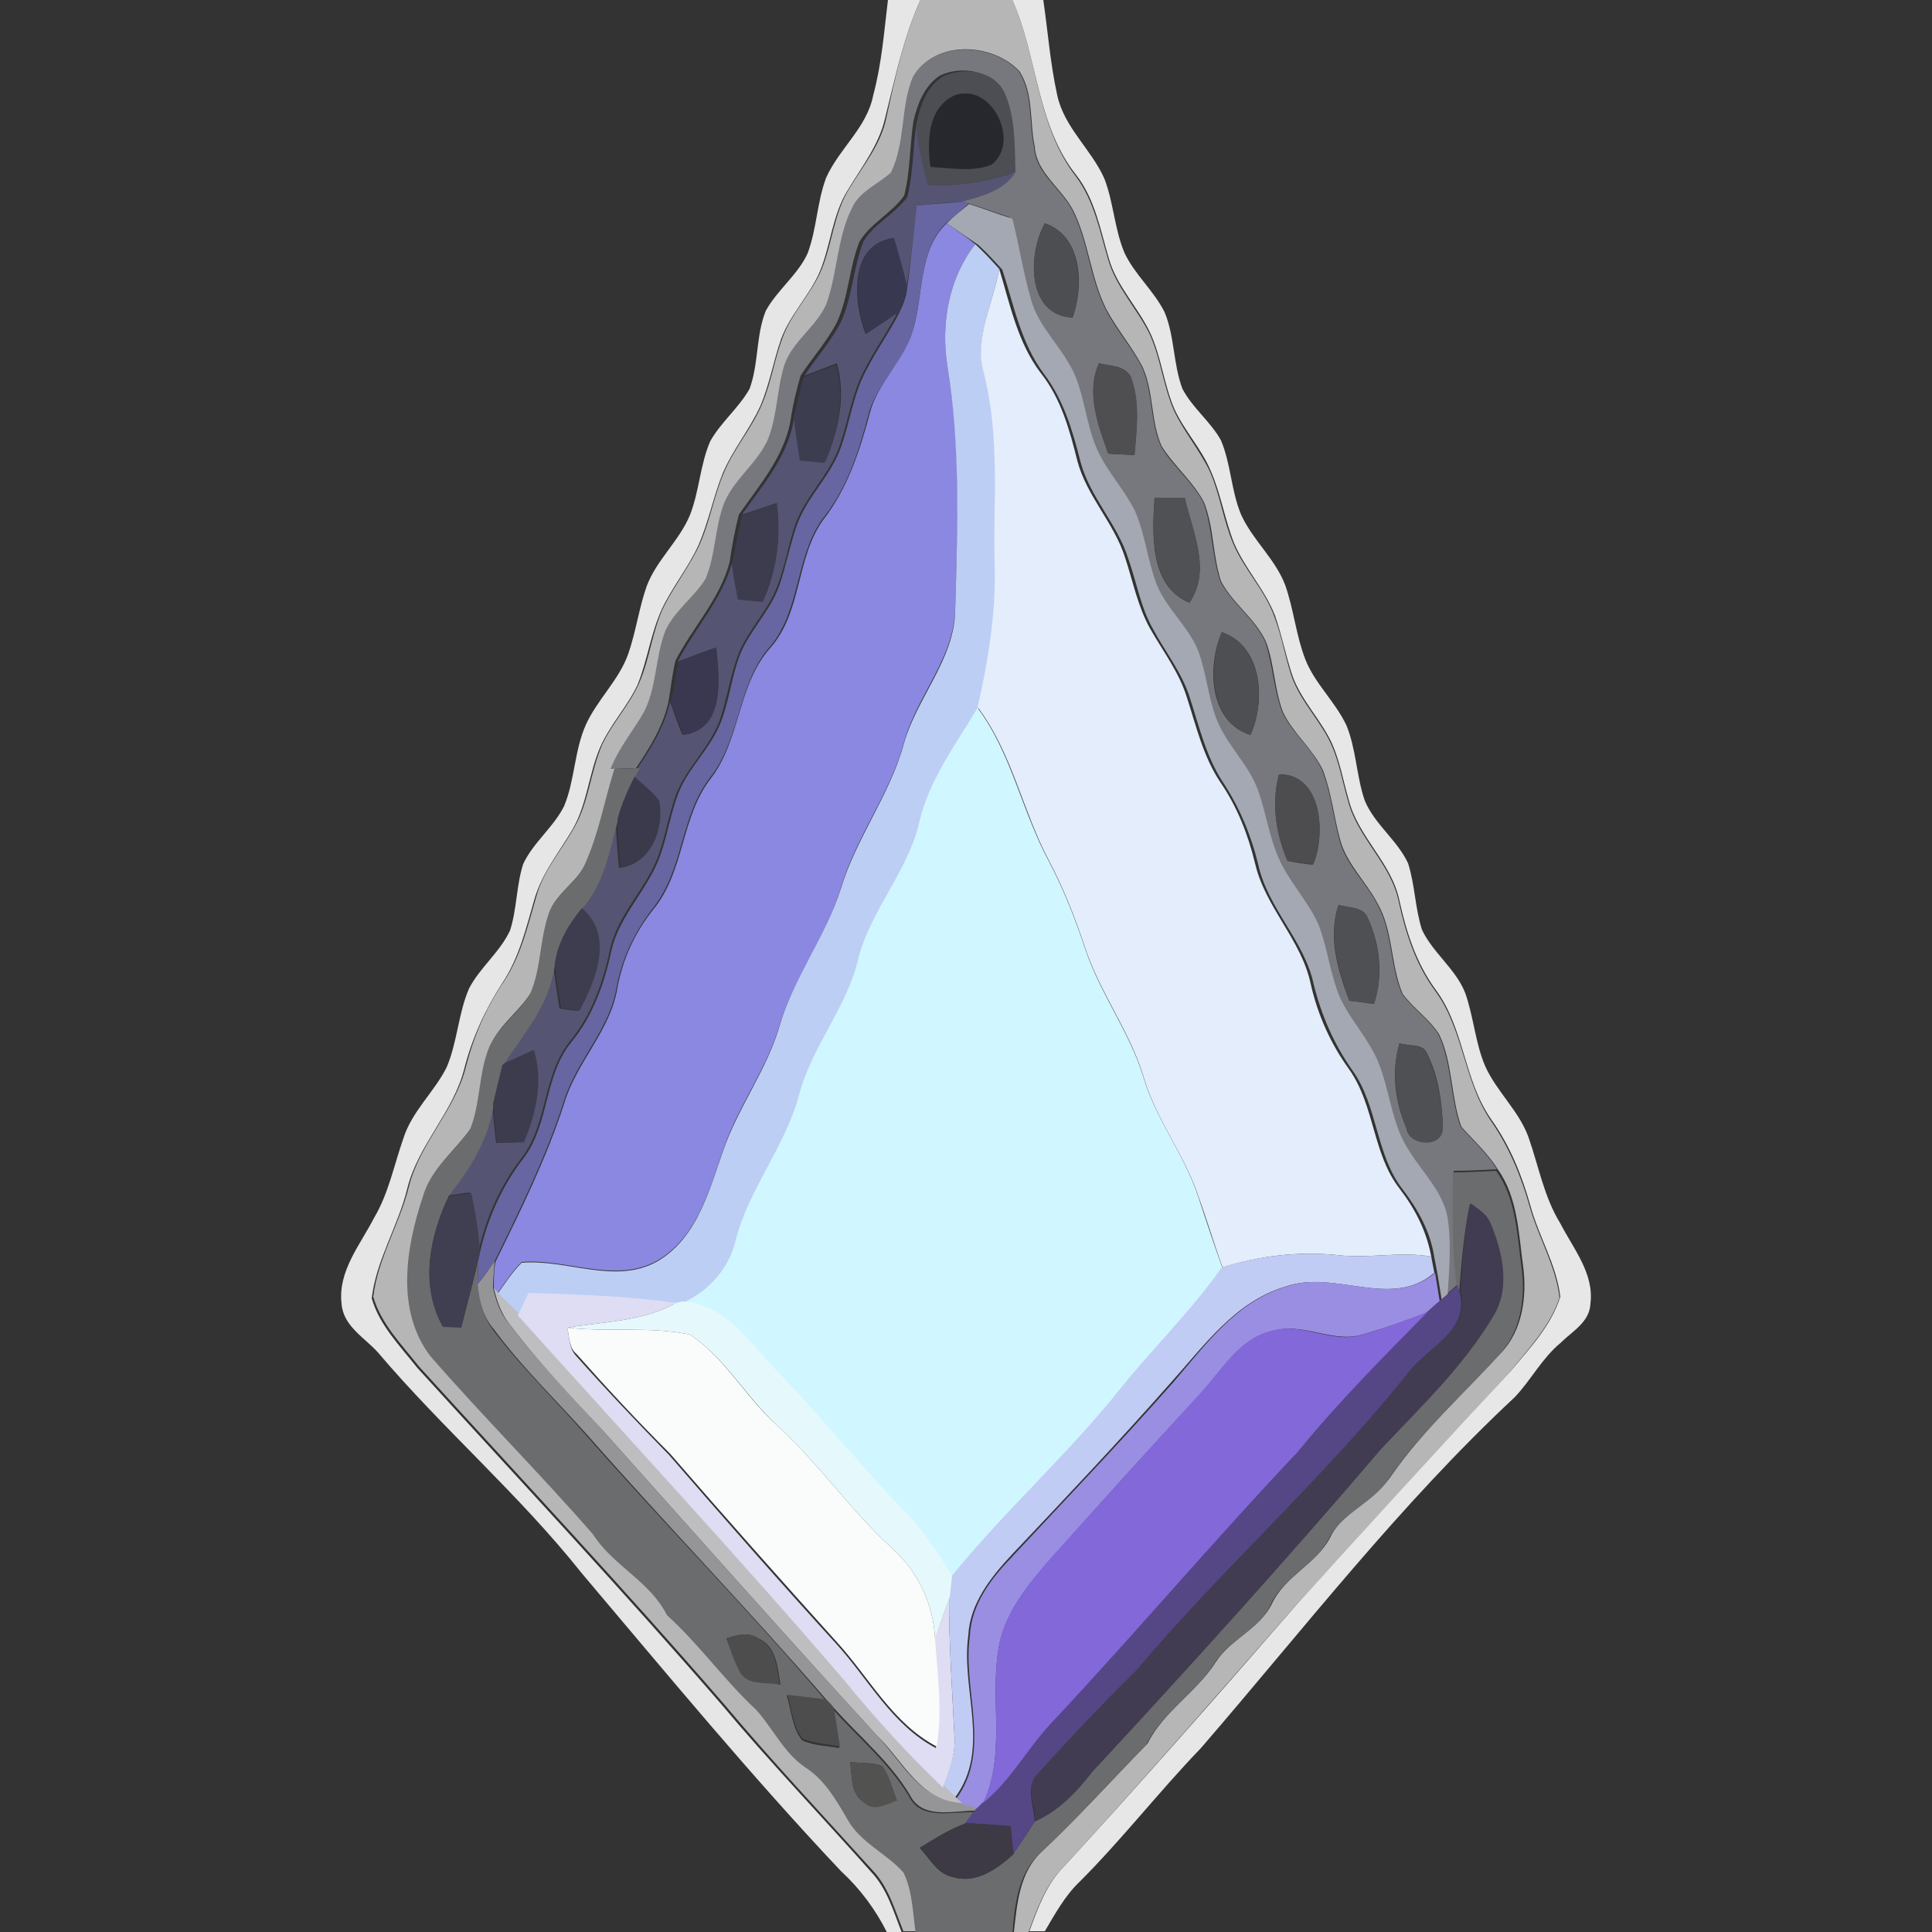 <?xml version="1.0" encoding="utf-8"?>
<!-- Generator: Adobe Illustrator 26.0.3, SVG Export Plug-In . SVG Version: 6.00 Build 0)  -->
<svg version="1.1" id="Layer_1" xmlns="http://www.w3.org/2000/svg" xmlns:xlink="http://www.w3.org/1999/xlink" x="0px" y="0px"
	 viewBox="0 0 250 250" style="enable-background:new 0 0 250 250;" xml:space="preserve">
<rect x="0" y="0" width="250" height="250" fill="#333333" stroke="none"/>
<style type="text/css">
	.st0{fill:#E6E6E6;}
	.st1{fill:#B6B6B6;}
	.st2{fill:#E7E7E7;}
	.st3{fill:#76787D;}
	.st4{fill:#4D4D54;}
	.st5{fill:#27272E;}
	.st6{fill:#555473;}
	.st7{fill:#6766A2;}
	.st8{fill:#A3A8B2;}
	.st9{fill:#8A88E0;}
	.st10{fill:#4D4E51;}
	.st11{fill:#393851;}
	.st12{fill:#BDCEF4;}
	.st13{fill:#E3EDFC;}
	.st14{fill:#3D3D50;}
	.st15{fill:#4F4F51;}
	.st16{fill:#4F5154;}
	.st17{fill:#3D3C4E;}
	.st18{fill:#4E4F52;}
	.st19{fill:#393850;}
	.st20{fill:#D0F7FF;}
	.st21{fill:#6B6C6D;}
	.st22{fill:#4D4D50;}
	.st23{fill:#3A3A4C;}
	.st24{fill:#4F5053;}
	.st25{fill:#3D3D4F;}
	.st26{fill:#4E5053;}
	.st27{fill:#3C3C4E;}
	.st28{fill:#3F3F51;}
	.st29{fill:#423C52;}
	.st30{fill:#C0CCF4;}
	.st31{fill:#959598;}
	.st32{fill:#9A8EE2;}
	.st33{fill:#BEBEC0;}
	.st34{fill:#DEDDF3;}
	.st35{fill:#554686;}
	.st36{fill:#E5F9FD;}
	.st37{fill:#8268D9;}
	.st38{fill:#FAFBFB;}
	.st39{fill:#4D4D4D;}
	.st40{fill:#525251;}
	.st41{fill:#3D3A45;}
</style>
<g id="_x23_e6e6e6ff">
	<path class="st0" d="M114.9,0h4.2c-2.2,4.9-3.3,10.2-4.6,15.4c-0.8,3.4-3,6.2-4.8,9.2c-2,3.2-2.2,7.1-3.6,10.5
		c-1.3,3.1-3.8,5.5-5,8.7c-1,2.8-1.5,5.9-2.7,8.7c-1.4,3.1-3.6,5.7-4.9,8.8c-1.2,3-1.8,6.2-3.1,9.2c-1.3,2.9-3.3,5.3-4.7,8.2
		c-1.5,3.2-1.9,6.7-3.2,9.9c-1.3,2.8-3.5,5.1-4.8,8c-1.5,3.4-1.7,7.4-3.6,10.7c-1.7,2.9-3.9,5.6-4.9,8.9c-1.1,3.8-2,7.7-4.2,11
		c-2.2,3.4-3.9,7.1-4.9,11c-1.4,5.7-6,9.9-7.4,15.6c-1.2,4.9-4,9.2-4.6,14.2c1,3.5,3.7,6.2,5.9,9c13.2,14.5,26.6,28.8,39.4,43.6
		c6.2,7.4,12.9,14.4,19.3,21.6c2.1,2.2,2.9,5.1,4,7.9h-1.9c-1.5-3-3.5-5.7-6-8c-11.7-12.4-22.5-25.5-33.5-38.5
		c-8.1-10.2-18-18.7-26.4-28.6c-1.7-1.9-4.5-3.4-4.7-6.3c-0.5-4.2,2.4-7.6,4.2-11.1c1.9-3.2,2.6-6.9,3.8-10.3c1.1-3.5,4-6,5.6-9.2
		c1.4-3.3,1.5-7,2.9-10.2c1.4-2.7,4-4.7,5.3-7.5c0.9-2.8,0.8-5.8,1.7-8.6c1.3-2.8,3.9-4.7,5.3-7.5c1.4-3.4,1.3-7.1,2.8-10.5
		c1.5-3.3,4.3-5.8,5.5-9.2c1-2.9,1.4-6,2.4-8.8c1.3-3.4,4.2-5.8,5.6-9.2c1.2-3.1,1.3-6.5,2.6-9.5c1.4-2.5,3.7-4.3,5.1-6.8
		c1.2-3.3,0.8-6.9,2.1-10.1c1.5-2.7,4.1-4.6,5.4-7.4c1.2-3.2,1.2-6.6,2.4-9.8c1.7-3.8,5.3-6.5,6.1-10.7C114.1,8.2,114.4,4.1,114.9,0
		z"/>
</g>
<g id="_x23_b6b6b6ff">
	<path class="st1" d="M119.1,0H131c3.3,7.4,3.1,16.2,8.2,22.8c2.4,3.2,3.1,7.1,4.2,10.8c1,3.5,3.7,6.3,5.3,9.5
		c1.5,3.2,1.8,6.8,3.2,10c1.3,2.8,3.4,5.2,4.7,8c1.3,3,1.7,6.3,3,9.3c1.4,3.3,4.1,6,5.3,9.4c1,2.6,1.4,5.3,2.3,7.9
		c1.2,3.2,3.7,5.6,5.1,8.7c1,2.3,1.4,4.7,2.1,7.1c1.2,4.9,5.6,8.2,6.6,13.2c0.9,4.1,2.2,8.1,4.7,11.5c3.7,5,3.7,11.7,7.2,16.8
		c2.3,3.3,3.9,7.1,5,11c1.1,4,3.4,7.7,3.9,11.9c-1.2,3.7-4,6.6-6.4,9.6c-9.2,10.1-18.4,20.2-27.7,30.2c-10,11.4-19.9,22.8-30.1,33.9
		c-2.3,2.3-3.4,5.4-4.5,8.4h-1.9c0.4-3.6,0.7-7.6,3.5-10.3c4.8-4.5,9.2-9.4,13.8-14.1c2.1-4.2,6.3-6.6,8.8-10.5
		c1.9-3,5.7-4.3,7.3-7.6c1.7-3.6,5.7-5.1,7.5-8.5c1.7-3.6,5.8-4.8,7.9-8c4.1-5.9,9.4-10.7,14.2-15.9c2.8-2.9,3.4-7.3,2.9-11.2
		c-0.6-4.3-0.7-9-3.3-12.6c-1.3-2.1-3.1-3.7-4.7-5.5c-1.4-3.9-1.1-8.3-2.9-12c-1.3-2-3.3-3.3-4.7-5.2c-1.6-3.8-1.2-8.2-3.3-11.8
		c-1.5-2.8-4-5.1-4.8-8.2c-0.8-2.9-1.1-6-2.2-8.9c-1.3-2.8-3.9-4.8-5.2-7.6c-1.1-2.9-1.1-6.2-2.2-9.1c-1.4-3-4.3-4.9-5.8-7.8
		c-1.1-3.3-0.9-6.9-2.2-10.2c-1.4-2.7-3.9-4.7-5.5-7.3c-1.4-3.2-1-6.9-2.4-10.1c-1.3-2.6-3.3-4.9-4.7-7.5c-2.1-4.1-2.3-8.9-4.4-13
		c-1.5-2.8-4.7-4.8-4.9-8.1c-0.7-3.2-0.1-6.9-2-9.8c-3.5-3.7-11-4.1-13.7,0.8c-1.6,3.9-0.9,8.3-2.3,12.2c-1.6,1.5-3.9,2.4-5,4.5
		c-2.1,3.9-1.9,8.5-3.4,12.6c-1.3,2.9-4.3,4.8-5.4,7.8c-1,3.2-0.9,6.7-2.2,9.8c-1.4,3-4.3,5.1-5.6,8.1c-1.2,3.2-1.1,6.7-2.4,9.8
		c-1.5,2.4-4,4.1-5.2,6.7c-1.3,3.3-1.2,7.1-2.7,10.4c-1.5,2.5-3.4,4.8-4.4,7.5c-1.2,4-2,8.3-3.7,12.1c-1,2.4-3.4,3.7-4.5,5.9
		c-1.3,3.5-1.1,7.4-2.6,10.9c-1.5,2.5-4.1,4.2-5.3,6.9c-1.4,3.4-1.1,7.3-2.5,10.7c-2,2.9-5.1,5.2-6.1,8.7c-2.2,6.6-3.5,14.6,1,20.6
		c6.8,7.8,14.2,15.1,21,23c2.6,4.1,7.4,6.1,9.6,10.5c4.1,3.8,7.3,8.4,11.5,12.2c2.3,2.4,3.6,5.6,6.4,7.5c2.6,1.6,4.1,4.3,5.5,6.8
		c1.6,3,5,4.3,7.2,6.8c1.2,2.4,1.2,5.2,1.6,7.9h-1.8c-1.1-2.7-1.9-5.7-4-7.9c-6.5-7.2-13.1-14.2-19.3-21.6
		c-12.8-14.8-26.2-29.1-39.4-43.6c-2.2-2.8-4.9-5.5-5.9-9c0.6-5,3.4-9.4,4.6-14.2c1.4-5.7,6-9.9,7.4-15.6c1-3.9,2.6-7.6,4.9-11
		c2.2-3.3,3.1-7.2,4.2-11c0.9-3.3,3.2-5.9,4.9-8.9c1.9-3.3,2.1-7.2,3.6-10.7c1.3-2.8,3.5-5.1,4.8-8c1.4-3.2,1.7-6.8,3.2-9.9
		c1.4-2.8,3.4-5.3,4.7-8.2c1.3-3,1.8-6.2,3.1-9.2c1.3-3.1,3.6-5.7,4.9-8.8c1.2-2.8,1.6-5.8,2.7-8.7c1.2-3.2,3.7-5.6,5-8.7
		c1.4-3.4,1.6-7.3,3.6-10.5c1.8-3,4.1-5.7,4.8-9.2C115.8,10.2,116.9,4.9,119.1,0z"/>
</g>
<g id="_x23_e7e7e7ff">
	<path class="st2" d="M131,0h4c0.6,4.1,0.9,8.2,1.8,12.3c0.9,4.2,4.4,7,6.1,10.8c1.2,3.1,1.3,6.5,2.6,9.6c1.3,2.8,3.8,4.9,5.2,7.7
		c1.3,3.1,1.1,6.7,2.3,9.9c1.3,2.5,3.7,4.3,5,6.7c1.3,3.1,1.3,6.5,2.6,9.6c1.5,3.3,4.4,5.7,5.7,9.1c1.1,3.1,1.4,6.5,2.6,9.6
		c1.2,3.1,3.8,5.4,5.3,8.5c1.3,3.1,1.3,6.6,2.4,9.8c1.3,3.1,4.2,5.1,5.6,8.1c0.9,2.8,0.9,5.8,1.8,8.6c1.4,3,4.4,5.1,5.6,8.2
		c1.1,3.1,1.3,6.5,2.6,9.5c1.5,3.3,4.4,5.8,5.6,9.2c1.3,3.7,2,7.7,4.1,11.1c1.7,3.3,4.4,6.5,3.9,10.4c-0.1,2.4-2.4,3.6-3.9,5.1
		c-2.4,2-3.8,4.8-5.9,7c-14.9,13.9-27.3,30-40.6,45.4c-5.4,5.6-10.2,11.8-15.7,17.3c-1.9,1.8-3.2,4.2-4.5,6.4h-2
		c1.1-3,2.2-6.1,4.5-8.4c10.2-11.1,20.2-22.5,30.1-33.9c9.2-10.1,18.4-20.2,27.7-30.2c2.4-2.9,5.2-5.8,6.4-9.6
		c-0.5-4.2-2.8-7.8-3.9-11.9c-1.1-3.9-2.6-7.6-5-11c-3.6-5.1-3.5-11.8-7.2-16.8c-2.5-3.4-3.8-7.4-4.7-11.5c-1-5-5.4-8.3-6.6-13.2
		c-0.7-2.4-1.1-4.8-2.1-7.1c-1.4-3.1-3.9-5.5-5.1-8.7c-0.9-2.6-1.4-5.3-2.3-7.9c-1.3-3.4-3.9-6.1-5.3-9.4c-1.2-3-1.7-6.3-3-9.3
		c-1.2-2.9-3.4-5.2-4.7-8c-1.4-3.2-1.7-6.8-3.2-10c-1.6-3.3-4.3-6-5.3-9.5c-1.1-3.7-1.8-7.7-4.2-10.8C134.1,16.2,134.3,7.4,131,0z"
		/>
</g>
<g id="_x23_76787dff">
	<path class="st3" d="M118.1,10c2.7-4.8,10.2-4.5,13.7-0.8c1.9,2.9,1.3,6.6,2,9.8c0.2,3.4,3.4,5.3,4.9,8.1c2.1,4.1,2.3,8.9,4.4,13
		c1.4,2.7,3.4,4.9,4.7,7.5c1.4,3.2,1,6.9,2.4,10.1c1.5,2.6,4.1,4.6,5.5,7.3c1.2,3.2,1.1,6.9,2.2,10.2c1.5,2.9,4.4,4.8,5.8,7.8
		c1,2.9,1.1,6.2,2.2,9.1c1.3,2.8,3.9,4.7,5.2,7.6c1.1,2.8,1.4,5.9,2.2,8.9c0.8,3.2,3.3,5.4,4.8,8.2c2.1,3.6,1.7,8,3.3,11.8
		c1.4,1.9,3.4,3.2,4.7,5.2c1.8,3.8,1.5,8.1,2.9,12c1.6,1.8,3.4,3.4,4.7,5.5c-1.9,0.1-3.7,0.2-5.6,0.2c0,4.9-0.2,9.8,0.5,14.7
		c-0.4,0.4-1.2,1.1-1.7,1.5c0.2-3.3,0.5-6.6,0.1-9.8c-0.4-3.6-3.2-6.2-5-9.1c-2.4-3.6-2.5-8.1-4.2-11.9c-1.3-2.8-3.5-5.1-4.8-8
		c-1.3-3-1.6-6.4-2.8-9.5c-1.4-3.1-3.9-5.5-5.2-8.7c-1.1-2.8-1.5-5.8-2.6-8.6c-1.2-3.4-4.1-6-5.4-9.3c-1.1-2.9-1.3-6-2.4-8.9
		c-1.3-3.1-4-5.3-5.3-8.4c-1.2-3.1-1.4-6.4-2.8-9.5c-1.4-3.1-3.9-5.5-5.2-8.7c-1.1-2.8-1.4-5.9-2.5-8.7c-1.5-3.6-4.8-6.2-5.8-10.1
		c-0.9-3.4-1.5-7-2.4-10.4c-1.8-0.6-3.7-1.3-5.6-1.9l-0.9-0.2c2.6-0.7,5.4-1.4,6.9-3.8c-0.1-3.5,0-7.1-1.4-10.3
		c-1.4-2.9-5.4-3.4-8-2.1c-2,1.3-2.9,3.7-3.4,5.9c-0.5,3.2-0.4,6.5-1.2,9.6c-1.6,2.3-4.4,3.6-5.8,6c-1.3,3.3-1.4,7.1-2.9,10.4
		c-1.3,2.5-3.2,4.6-4.7,6.9c-0.5,1.7-0.9,3.4-1.2,5.1c-0.6,5-4,8.9-6.8,12.9c-0.5,2-0.9,4.1-1.2,6.2c-1.3,4.8-4.8,8.4-7,12.7
		c-0.4,1.7-0.6,3.5-0.9,5.3c-0.7,3.2-2.4,5.9-4.2,8.6c-0.8,0-2.4,0.1-3.3,0.1c1.1-2.8,3-5,4.4-7.5c1.6-3.3,1.4-7,2.7-10.4
		c1.2-2.6,3.7-4.3,5.2-6.7c1.3-3.1,1.2-6.7,2.4-9.8c1.3-3.1,4.2-5.1,5.6-8.1c1.3-3.1,1.2-6.6,2.2-9.8c1.1-3.1,4.1-4.9,5.4-7.8
		c1.5-4.1,1.4-8.7,3.4-12.6c1-2.1,3.4-3,5-4.5C117.2,18.3,116.5,13.9,118.1,10 M135.2,28.9c-2.2,3.9-2.4,11.9,3.6,12.2
		C140.3,36.9,140,30.5,135.2,28.9 M142.2,47c-1.7,3.9-0.1,8,1.2,11.7c1.1,0.1,2.3,0.1,3.4,0.2c0.3-3.4,0.7-6.9-0.5-10.2
		C145.4,47.2,143.6,47.4,142.2,47 M149.4,64.4c-0.3,4.7-0.7,11.4,4.5,13.6c2.9-4.2,0.4-9.2-0.6-13.6
		C152.1,64.4,150.8,64.4,149.4,64.4 M158.1,81.8c-1.9,4.4-1.7,11.6,3.7,13.3C163.8,90.8,163.4,83.6,158.1,81.8 M165.5,100.2
		c-1,3.8-0.4,7.6,1.1,11.2c1.1,0.2,2.2,0.4,3.3,0.5C171.6,108,171.1,100.1,165.5,100.2 M173.2,117.1c-1.4,4.2-0.1,8.4,1.4,12.4
		c1.1,0.1,2.2,0.3,3.2,0.4c1.2-3.6,0.8-7.6-0.8-11.1C176.4,117.3,174.6,117.5,173.2,117.1 M181.1,135c-1.1,3.6-0.6,7.6,0.9,11
		c0.4,2.3,4.9,2.5,4.7-0.3c-0.1-3.2-0.6-6.6-2.1-9.5C184,135,182.3,135.4,181.1,135z"/>
</g>
<g id="_x23_4d4d54ff">
	<path class="st4" d="M122,9.9c2.7-1.3,6.6-0.8,8,2.1c1.4,3.2,1.3,6.8,1.4,10.3c-3.7,1.2-7.5,1.8-11.3,1.7c-0.8-2.7-1.4-5.4-1.5-8.1
		C119.1,13.6,119.9,11.2,122,9.9 M123.4,12.4c-3.4,1.7-3.4,6-3,9.2c2.6,0.1,5.4,0.7,7.9-0.3C132.2,18.3,128.2,10.4,123.4,12.4z"/>
</g>
<g id="_x23_27272eff">
	<path class="st5" d="M123.4,12.4c4.8-1.9,8.7,5.9,4.9,8.9c-2.5,1-5.3,0.4-7.9,0.3C120,18.3,120,14.1,123.4,12.4z"/>
</g>
<g id="_x23_555473ff">
	<path class="st6" d="M117.4,25.5c0.8-3.1,0.7-6.4,1.2-9.6c0.1,2.8,0.8,5.5,1.5,8.1c3.8,0.1,7.7-0.5,11.3-1.7
		c-1.5,2.4-4.4,3.1-6.9,3.8c-2,0.1-3.9,0.3-5.9,0.5c-0.4,3.5-0.7,7-1.3,10.5c-0.5-2.1-1.1-4.2-1.7-6.3c-5.8,0.8-5.2,8.3-3.6,12.4
		c1.4-0.9,2.9-1.9,4.2-2.9c-1.3,2.6-3,4.9-4.3,7.5c-1.7,3.1-2.1,6.7-3.3,10c-1.3,3.7-4.4,6.4-5.7,10.1c-0.9,2.6-1.3,5.3-2.3,7.9
		c-1.2,3.2-3.7,5.6-5,8.7c-1.1,2.8-1.5,5.9-2.5,8.8c-1.3,3.4-4.1,5.9-5.5,9.2c-1,2.6-1.4,5.3-2.3,7.9c-1.5,4.5-5.4,7.8-6.4,12.6
		c-0.9,4.3-2.4,8.4-5.2,11.8c-3.5,4.4-2.8,10.5-6.1,14.9c-2.8,3.6-4.7,7.8-5.7,12.3c-0.1-2.6-0.6-5.2-1.1-7.7
		c-1,0.1-1.9,0.3-2.9,0.4c2.8-3.5,5.1-7.4,5.8-11.9c0.1,1.7,0.3,3.4,0.5,5.1c1.2,0,2.3-0.1,3.5-0.1c1.6-3.7,2.5-7.9,1.3-11.9
		c-1.3,0.6-2.7,1.2-4.1,1.9c2.8-4,6.1-8,6.7-13c0.2,1.9,0.5,3.8,0.8,5.7c0.6,0.1,1.8,0.3,2.4,0.3c2.1-4,4.6-9.8,0.3-13.3
		c2.8-3.2,3.5-7.5,4.6-11.5c0,2.1,0.2,4.2,0.4,6.3c4-0.6,5.7-5.1,5-8.7c-0.9-1.2-2.1-2.1-3.2-3.1c0.2-0.3,0.5-0.8,0.6-1.1
		c1.8-2.7,3.5-5.4,4.2-8.6c0.5,1.4,1,2.9,1.6,4.3c5.5-0.7,4.7-7.3,4.3-11.3c-1.7,0.6-3.3,1.2-4.9,1.8c2.2-4.3,5.7-8,7-12.7
		c0.2,1.6,0.5,3.1,0.8,4.6c1.1,0.1,2.1,0.2,3.2,0.3c1.8-4,2.4-8.3,1.8-12.7c-1.5,0.5-3,1-4.5,1.5c2.8-4,6.2-7.8,6.8-12.9
		c0.2,1.9,0.5,3.8,0.8,5.7c1.1,0.1,2.1,0.2,3.2,0.3c1.7-4,2.7-8.4,1.5-12.7c-1.4,0.5-2.8,1.1-4.2,1.6c1.5-2.3,3.4-4.4,4.7-6.9
		c1.5-3.3,1.6-7,2.9-10.4C113,29,115.7,27.8,117.4,25.5z"/>
</g>
<g id="_x23_6766a2ff">
	<path class="st7" d="M118.6,26.6c1.9-0.2,3.9-0.3,5.9-0.5l0.9,0.2c-1,0.8-1.9,1.7-2.9,2.5c-3.6,3.4-3,8.8-4.2,13.2
		c-0.8,4.3-4.5,7.1-5.8,11.2c-1.3,5-2.8,9.9-6.1,14c-3.5,4.9-2.8,11.7-6.7,16.4c-4.3,4.8-3.8,11.9-7.8,17c-3.9,5-3.4,11.9-7.4,16.9
		c-2.3,3-4,6.4-4.7,10.2c-0.9,5.6-5.3,9.6-6.9,15c-2.3,7.1-5.6,13.8-8.9,20.5c-0.7,1-1.5,2-2.2,3c0-0.8,0.1-2.4,0.1-3.2l0.2-0.9
		c1-4.5,2.9-8.7,5.7-12.3c3.3-4.4,2.6-10.6,6.1-14.9c2.8-3.4,4.3-7.6,5.2-11.8c1-4.7,4.9-8.1,6.4-12.6c0.9-2.6,1.3-5.3,2.3-7.9
		c1.3-3.3,4.2-5.8,5.5-9.2c1.1-2.9,1.4-6,2.5-8.8c1.3-3.1,3.8-5.5,5-8.7c0.9-2.6,1.4-5.3,2.3-7.9c1.3-3.7,4.4-6.4,5.7-10.1
		c1.2-3.3,1.6-6.9,3.3-10c1.3-2.6,3-4.9,4.3-7.5c0.5-1,0.9-2.1,1-3.2C117.9,33.6,118.2,30.1,118.6,26.6z"/>
</g>
<g id="_x23_a3a8b2ff">
	<path class="st8" d="M122.5,28.9c0.9-0.9,1.9-1.7,2.9-2.5c1.9,0.6,3.7,1.3,5.6,1.9c0.9,3.5,1.4,7,2.4,10.4c1,3.8,4.3,6.4,5.8,10.1
		c1.1,2.8,1.4,5.9,2.5,8.7c1.2,3.2,3.7,5.6,5.2,8.7c1.3,3,1.6,6.4,2.8,9.5c1.3,3.1,4,5.3,5.3,8.4c1.1,2.9,1.3,6,2.4,8.9
		c1.3,3.4,4.2,5.9,5.4,9.3c1,2.8,1.4,5.8,2.6,8.6c1.3,3.1,3.8,5.6,5.2,8.7c1.2,3.1,1.5,6.4,2.8,9.5c1.3,2.8,3.5,5.1,4.8,8
		c1.7,3.9,1.8,8.4,4.2,11.9c1.8,2.9,4.6,5.5,5,9.1c0.4,3.3,0.1,6.6-0.1,9.8l-0.7,0.6c-0.2-1.2-0.4-2.5-0.6-3.7
		c-0.1-0.5-0.3-1.6-0.4-2.1c-0.5-3.3-2.1-6.2-4.1-8.8c-3.5-4.5-3.2-10.8-6.5-15.4c-2.4-3.4-4-7.1-5-11.1c-1.2-5.7-6-9.9-7.2-15.6
		c-0.9-3.7-2.4-7.3-4.5-10.5c-2.2-3.3-3.1-7.2-4.3-10.9c-1-3.3-3.2-6-4.8-9c-1.6-2.8-2.1-6-3.2-9.1c-1.4-4.5-5-8-6.2-12.6
		c-1-4-2.2-8-4.7-11.3c-3-4-3.9-8.9-5.4-13.5c-1-1.1-2-2.2-3.1-3.2C125,30.6,123.7,29.7,122.5,28.9z"/>
</g>
<g id="_x23_8a88e0ff">
	<path class="st9" d="M118.3,42.1c1.2-4.4,0.6-9.8,4.2-13.2c1.3,0.9,2.5,1.7,3.7,2.7c-3.4,4.5-4.5,10.2-3.6,15.7
		c1.8,10.5,1.3,21.1,1,31.6c-0.2,6.4-5,11.2-6.6,17.1c-1.8,6.7-6.2,12.2-8.2,18.9c-1.9,6.3-6.1,11.6-8,18c-1.6,5.3-5,9.9-6.9,15
		c-2,5.5-3.4,12-8.8,15.2c-5.5,3.1-11.8-0.3-17.6,0.2c-1.2,1.2-2.1,2.6-3.1,4l-0.5-0.5c0-1.2,0-2.4,0.2-3.5
		c3.3-6.7,6.6-13.4,8.9-20.5c1.6-5.4,6-9.4,6.9-15c0.7-3.8,2.3-7.2,4.7-10.2c4-4.9,3.5-11.9,7.4-16.9c3.9-5.1,3.4-12.2,7.8-17
		c4-4.7,3.2-11.5,6.7-16.4c3.2-4.1,4.8-9.1,6.1-14C113.7,49.2,117.4,46.3,118.3,42.1z"/>
</g>
<g id="_x23_4d4e51ff">
	<path class="st10" d="M135.2,28.9c4.8,1.7,5,8.1,3.6,12.2C132.8,40.8,133,32.8,135.2,28.9z"/>
</g>
<g id="_x23_393851ff">
	<path class="st11" d="M112.1,43.2c-1.6-4.1-2.2-11.6,3.6-12.4c0.6,2.1,1.2,4.2,1.7,6.3c-0.2,1.1-0.5,2.2-1,3.2
		C114.9,41.3,113.5,42.3,112.1,43.2z"/>
</g>
<g id="_x23_bdcef4ff">
	<path class="st12" d="M126.2,31.6c1.1,1,2.1,2.1,3.1,3.2c-0.8,4.5-3.3,9-1.9,13.7c2.1,8,1.1,16.4,1.4,24.6
		c0.1,6.2-0.8,12.5-2.2,18.6c-2.9,4.7-6.3,9.2-7.5,14.6c-1.5,6.5-6.5,11.5-8,18c-1.5,6.2-6,11.2-7.6,17.4
		c-1.8,6.7-6.5,12.1-8.2,18.8c-0.8,3.7-3.4,6.6-6.9,8.1l-0.8,0.2c-6.3-0.9-12.7-1.2-19.1-1.3c-0.5,0.9-0.8,1.9-1.2,2.8
		c-0.9-1-1.9-1.9-2.9-2.9c1-1.4,1.9-2.8,3.1-4c5.9-0.5,12.1,2.9,17.6-0.2c5.4-3.2,6.8-9.8,8.8-15.2c2-5.2,5.3-9.7,6.9-15
		c1.8-6.4,6-11.7,8-18c2-6.6,6.4-12.2,8.2-18.9c1.7-5.9,6.5-10.8,6.6-17.1c0.3-10.6,0.7-21.2-1-31.6C121.7,41.8,122.8,36,126.2,31.6
		z"/>
</g>
<g id="_x23_e3edfcff">
	<path class="st13" d="M129.3,34.8c1.4,4.6,2.4,9.6,5.4,13.5c2.6,3.3,3.7,7.3,4.7,11.3c1.2,4.6,4.8,8.1,6.2,12.6
		c1,3,1.6,6.2,3.2,9.1c1.7,3,3.8,5.7,4.8,9c1.2,3.7,2.1,7.6,4.3,10.9c2.2,3.2,3.6,6.8,4.5,10.5c1.3,5.7,6,9.9,7.2,15.6
		c0.9,4,2.6,7.8,5,11.1c3.3,4.7,3,10.9,6.5,15.4c2,2.6,3.5,5.5,4.1,8.8c-4-0.7-8.2,0.3-12.2-0.2c-5-0.5-10,0.1-14.8,1.6
		c-1.1-3-2-6.1-3.1-9.1c-1.8-5.5-5.6-10.1-7.2-15.8c-1.8-5.8-5.6-10.7-7.5-16.5c-1.3-3.9-2.8-7.7-4.7-11.3
		c-3.4-6.4-4.7-13.8-9.2-19.8c1.4-6.1,2.4-12.3,2.2-18.6c-0.2-8.2,0.7-16.5-1.4-24.6C126,43.8,128.5,39.3,129.3,34.8z"/>
</g>
<g id="_x23_3d3d50ff">
	<path class="st14" d="M104,48.8c1.4-0.6,2.8-1.1,4.2-1.6c1.2,4.3,0.2,8.7-1.5,12.7c-1.1-0.1-2.1-0.2-3.2-0.3
		c-0.3-1.9-0.6-3.8-0.8-5.7C103.2,52.1,103.5,50.4,104,48.8z"/>
</g>
<g id="_x23_4f4f51ff">
	<path class="st15" d="M142.2,47c1.4,0.4,3.2,0.3,4.1,1.7c1.3,3.2,0.8,6.8,0.5,10.2c-1.1-0.1-2.3-0.1-3.4-0.2
		C142.1,54.9,140.5,50.8,142.2,47z"/>
</g>
<g id="_x23_4f5154ff">
	<path class="st16" d="M149.4,64.4c1.3,0,2.6,0,3.9,0c1,4.4,3.5,9.4,0.6,13.6C148.8,75.8,149.1,69.1,149.4,64.4z"/>
</g>
<g id="_x23_3d3c4eff">
	<path class="st17" d="M96,66.7c1.5-0.5,3-1.1,4.5-1.5c0.6,4.3,0,8.7-1.8,12.7c-1.1-0.1-2.1-0.2-3.2-0.3c-0.3-1.5-0.6-3.1-0.8-4.6
		C95.2,70.8,95.5,68.8,96,66.7z"/>
</g>
<g id="_x23_4e4f52ff">
	<path class="st18" d="M158.1,81.8c5.2,1.8,5.7,9,3.7,13.3C156.5,93.4,156.3,86.3,158.1,81.8z"/>
</g>
<g id="_x23_393850ff">
	<path class="st19" d="M87.8,85.6c1.6-0.6,3.3-1.2,4.9-1.8c0.4,4,1.2,10.6-4.3,11.3c-0.5-1.4-1.1-2.8-1.6-4.3
		C87.2,89.1,87.4,87.3,87.8,85.6z"/>
</g>
<g id="_x23_d0f7ffff">
	<path class="st20" d="M119,106.2c1.3-5.4,4.7-9.9,7.5-14.6c4.4,5.9,5.7,13.3,9.2,19.8c1.9,3.6,3.4,7.4,4.7,11.3
		c1.9,5.8,5.7,10.7,7.5,16.5c1.6,5.6,5.4,10.2,7.2,15.8c1,3,2,6.1,3.1,9.1c-3.9,5.7-9,10.5-13.3,15.9c-6.8,8.4-14.9,15.6-21.7,24.1
		c-1.9-3.1-4-6.1-6.5-8.7c-5.4-5.6-10.3-11.7-15.7-17.3c-3.7-3.8-6.8-9.2-12.7-9.5c3.4-1.5,6-4.4,6.9-8.1c1.7-6.7,6.4-12.1,8.2-18.8
		c1.6-6.2,6.1-11.2,7.6-17.4C112.6,117.7,117.6,112.7,119,106.2z"/>
</g>
<g id="_x23_6b6c6dff">
	<path class="st21" d="M79.5,99.5c0.8,0,2.5-0.1,3.3-0.1c-0.2,0.3-0.5,0.8-0.6,1.1c-0.9,1.8-1.7,3.6-2.2,5.5
		c-1.1,4-1.8,8.3-4.6,11.5c-1.8,2.1-3.2,4.5-3.6,7.3c-0.6,5.1-4,9-6.7,13c-0.5,1.7-0.9,3.3-1.2,5c-0.6,4.5-3,8.4-5.8,11.9
		c-2.5,5.2-3.8,11.6-0.8,16.9c0.6,0,1.8,0.1,2.4,0.1c0.7-2.9,1.6-5.9,2.2-8.8c0,0.8-0.1,2.4-0.1,3.2c0.2,2.1,0.7,4.3,2,6
		c3.7,4.9,8.2,9.2,12.2,13.8c10.1,11.5,20.9,22.4,30.8,34.1c-1.7-0.3-3.3-0.4-5-0.6c0.6,1.9,0.7,4.2,2,5.8c1.5,0.7,3.2,0.7,4.8,1
		c-0.2-1.7-0.4-3.4-0.8-5c3.3,3.7,7.2,6.9,9.8,11.2c1.5,3.2,5.5,2,8.4,2.1c-0.3,0.4-0.8,1.1-1.1,1.5c-2.1,0.8-4,2-5.9,3.1
		c1.3,1.4,2.3,3.4,4.3,3.8c3,0.9,5.7-1.1,7.8-3c1-1.4,1.9-2.8,2.8-4.2c3.1-1.4,5.3-3.8,7.4-6.4c12.7-13.7,25.2-27.5,37.3-41.7
		c5.1-5.5,10.7-10.8,14.6-17.3c2.3-3.7,1.1-8.3-0.5-12.1c-0.4-1.1-1.6-1.7-2.5-2.4c-0.8,3.8-1.1,7.7-1.4,11.6l-0.3-1
		c-0.7-4.9-0.5-9.8-0.5-14.7c1.8,0,3.7-0.1,5.6-0.2c2.6,3.6,2.7,8.3,3.3,12.6c0.5,3.9-0.1,8.2-2.9,11.2
		c-4.8,5.3-10.2,10.1-14.2,15.9c-2,3.3-6.2,4.5-7.9,8c-1.8,3.4-5.9,4.9-7.5,8.5c-1.6,3.3-5.4,4.5-7.3,7.6c-2.5,3.9-6.7,6.3-8.8,10.5
		c-4.6,4.7-9,9.6-13.8,14.1c-2.8,2.6-3.2,6.7-3.5,10.3h-12.5c-0.4-2.6-0.4-5.5-1.6-7.9c-2.2-2.5-5.5-3.8-7.2-6.8
		c-1.5-2.6-3-5.2-5.5-6.8c-2.8-1.9-4.2-5.1-6.4-7.5c-4.1-3.8-7.3-8.4-11.5-12.2c-2.2-4.4-7-6.4-9.6-10.5c-6.8-7.8-14.2-15.2-21-23
		c-4.5-5.9-3.2-14-1-20.6c1-3.6,4-5.8,6.1-8.7c1.4-3.4,1.1-7.3,2.5-10.7c1.2-2.7,3.8-4.4,5.3-6.9c1.5-3.4,1.2-7.4,2.6-10.9
		c1.1-2.3,3.5-3.6,4.5-5.9C77.5,107.8,78.2,103.6,79.5,99.5 M94,212c0.5,1.4,1,2.9,1.8,4.3c1,1.9,3.4,1.2,5.2,1.7
		c-0.4-2.2-0.5-5-2.9-6C96.8,211.1,95.3,211.6,94,212 M110,228c0.3,1.8,0,4.1,1.8,5.2c1.2,1.2,2.9,0.1,4.2-0.3
		c-0.5-1.4-0.9-3-1.8-4.3C113,228,111.5,228.2,110,228z"/>
</g>
<g id="_x23_4d4d50ff">
	<path class="st22" d="M165.5,100.2c5.6-0.1,6.1,7.8,4.4,11.7c-1.1-0.2-2.2-0.4-3.3-0.5C165.1,107.9,164.5,104,165.5,100.2z"/>
</g>
<g id="_x23_3a3a4cff">
	<path class="st23" d="M82.1,100.5c1.1,1,2.3,1.9,3.2,3.1c0.7,3.6-1,8.1-5,8.7c-0.2-2.1-0.4-4.2-0.4-6.3
		C80.4,104.1,81.2,102.3,82.1,100.5z"/>
</g>
<g id="_x23_4f5053ff">
	<path class="st24" d="M173.2,117.1c1.3,0.4,3.1,0.2,3.8,1.7c1.5,3.4,2,7.5,0.8,11.1c-1.1-0.1-2.2-0.3-3.2-0.4
		C173.2,125.5,171.8,121.2,173.2,117.1z"/>
</g>
<g id="_x23_3d3d4fff">
	<path class="st25" d="M75.3,117.5c4.2,3.6,1.8,9.3-0.3,13.3c-0.6-0.1-1.8-0.3-2.4-0.3c-0.3-1.9-0.6-3.8-0.8-5.7
		C72.1,122,73.6,119.6,75.3,117.5z"/>
</g>
<g id="_x23_4e5053ff">
	<path class="st26" d="M181.1,135c1.1,0.4,2.9,0,3.5,1.3c1.4,2.9,2,6.2,2.1,9.5c0.2,2.8-4.3,2.6-4.7,0.3
		C180.6,142.6,180,138.7,181.1,135z"/>
</g>
<g id="_x23_3c3c4eff">
	<path class="st27" d="M65,137.8c1.3-0.6,2.7-1.3,4.1-1.9c1.2,4,0.3,8.1-1.3,11.9c-1.1,0-2.3,0.1-3.5,0.1c-0.2-1.7-0.4-3.4-0.5-5.1
		C64.2,141.2,64.6,139.5,65,137.8z"/>
</g>
<g id="_x23_3f3f51ff">
	<path class="st28" d="M58.1,154.8c1-0.1,1.9-0.3,2.9-0.4c0.5,2.5,1,5.1,1.1,7.7l-0.2,0.9c-0.7,3-1.5,5.9-2.2,8.8
		c-0.6,0-1.8-0.1-2.4-0.1C54.3,166.3,55.6,160,58.1,154.8z"/>
</g>
<g id="_x23_423c52ff">
	<path class="st29" d="M190.3,155.7c0.9,0.7,2,1.3,2.5,2.4c1.6,3.7,2.7,8.4,0.5,12.1c-3.9,6.6-9.4,11.8-14.6,17.3
		c-12.1,14.2-24.6,28-37.3,41.7c-2,2.6-4.3,5.1-7.4,6.4c-0.1-2-1.4-4.6,0.4-6.2c4.1-4.5,8.3-9,12.7-13.3
		c11.3-13.4,24.4-25.1,35.4-38.8c2.6-3.1,7.7-5.2,6.5-10.1C189.2,163.4,189.4,159.5,190.3,155.7z"/>
</g>
<g id="_x23_c0ccf4ff">
	<path class="st30" d="M173,162.4c4.1,0.5,8.2-0.5,12.2,0.2c0.1,0.5,0.3,1.6,0.4,2.1c-5.6,4.8-12.9-0.5-19.3,1.8
		c-6.4,1.9-10.4,7.5-14.7,12.3c-6.7,7.6-13.7,15-20.7,22.4c-2.7,2.9-5.4,6.3-5.6,10.4c-1,7.1,3,14.8-1.8,21.1
		c-0.4-0.4-1.1-1.1-1.5-1.5c0.9-2.2,1.7-4.4,1.5-6.8c-0.3-5.9-0.7-11.8-0.7-17.7c0.1-0.7,0.2-2,0.3-2.7c6.8-8.4,14.9-15.6,21.7-24.1
		c4.3-5.4,9.3-10.2,13.3-15.9C163,162.5,168,161.9,173,162.4z"/>
</g>
<g id="_x23_959598ff">
	<path class="st31" d="M61.8,166.2c0.8-1,1.5-2,2.2-3c-0.1,1.2-0.2,2.4-0.2,3.5c0.4,1.6,0.9,3.2,2,4.5c3.7,4.9,8,9.3,12.1,13.8
		c11.8,13.2,23.5,26.4,35.5,39.5c3.3,3.4,5.6,8.5,11,8.7c0.6,0.1,1.7,0.5,2.2,0.6l-0.5,0.5c-2.8,0-6.8,1.2-8.4-2.1
		c-2.6-4.3-6.5-7.5-9.8-11.2c-0.2-0.3-0.8-0.9-1-1.1c-10-11.6-20.7-22.6-30.8-34.1c-4.1-4.6-8.5-8.8-12.2-13.8
		C62.5,170.4,62,168.3,61.8,166.2z"/>
</g>
<g id="_x23_9a8ee2ff">
	<path class="st32" d="M166.4,166.5c6.3-2.3,13.6,3,19.3-1.8c0.2,1.2,0.4,2.5,0.6,3.7c-0.4,0.4-1.2,1.1-1.6,1.4
		c-2.7,1.1-5.4,2-8.1,2.8c-4,1.4-8.1-1.7-12.1-0.3c-4.2,1-6.4,5.1-9.2,8.1c-6.6,7.1-13.1,14.3-19.5,21.5c-2.9,3.3-5.9,7-6.6,11.5
		c-1.1,6.6,1,13.7-2,20l-0.6,0.6c-0.6-0.2-1.7-0.5-2.2-0.6l-0.7-0.6c4.7-6.3,0.8-14.1,1.8-21.1c0.2-4.2,2.8-7.5,5.6-10.4
		c6.9-7.4,13.9-14.7,20.7-22.4C156,174,160,168.4,166.4,166.5z"/>
</g>
<g id="_x23_bebec0ff">
	<path class="st33" d="M63.9,166.7l0.5,0.5c0.9,1,1.9,1.9,2.9,2.9c14.1,15.7,28.5,31.3,42.3,47.3c3.9,4.9,8.1,9.5,12.7,13.8
		c0.4,0.4,1.2,1.1,1.5,1.5l0.7,0.6c-5.4-0.2-7.6-5.4-11-8.7c-12-13.1-23.7-26.3-35.5-39.5c-4.2-4.5-8.4-8.9-12.1-13.8
		C64.8,169.9,64.3,168.3,63.9,166.7z"/>
</g>
<g id="_x23_deddf3ff">
	<path class="st34" d="M68.4,167.3c6.4,0.2,12.8,0.4,19.1,1.3c-4.3,2.4-9.3,2.4-14.1,3.2c0.3,1.2,0.2,2.6,1.1,3.6
		c3.9,4.4,8,8.7,12.1,12.9c7.1,8.2,14.3,16.4,21.6,24.4c4.2,4.6,7.2,10.5,12.9,13.5c0.8-4.6,0.1-9.3-0.2-13.9
		c0.6-1.9,1.3-3.6,1.9-5.5c0,5.9,0.4,11.8,0.7,17.7c0.2,2.4-0.6,4.6-1.5,6.8c-4.5-4.3-8.7-8.9-12.7-13.8
		c-13.8-16.1-28.2-31.6-42.3-47.3C67.6,169.1,67.9,168.2,68.4,167.3z"/>
</g>
<g id="_x23_554686ff">
	<path class="st35" d="M188.6,166.3l0.3,1c1.2,4.9-3.9,6.9-6.5,10.1c-10.9,13.7-24.1,25.4-35.4,38.8c-4.4,4.3-8.6,8.8-12.7,13.3
		c-1.7,1.7-0.5,4.2-0.4,6.2c-0.9,1.4-1.8,2.8-2.8,4.2c-0.1-1.2-0.2-2.4-0.4-3.6c-1.9-0.1-3.9-0.3-5.8-0.4c0.3-0.4,0.8-1.1,1.1-1.5
		l0.5-0.5l0.6-0.6c3.5-2.9,5.7-7,8.8-10.3c10.8-11.5,21-23.6,31.9-35.1c5.2-6.4,11-12.2,16.8-18.1c0.4-0.3,1.2-1.1,1.6-1.4l0.7-0.6
		C187.4,167.4,188.2,166.7,188.6,166.3z"/>
</g>
<g id="_x23_e5f9fdff">
	<path class="st36" d="M73.4,171.8c4.8-0.8,9.8-0.8,14.1-3.2l0.8-0.2c5.9,0.4,9,5.8,12.7,9.5c5.4,5.6,10.3,11.7,15.7,17.3
		c2.6,2.6,4.6,5.6,6.5,8.7c-0.1,0.7-0.2,2-0.3,2.7c-0.6,1.8-1.3,3.6-1.9,5.5c-0.2-4.5-2.2-8.7-5.5-11.7c-5.4-4.9-9.6-11.1-15-16
		c-4-3.7-6.7-8.7-11.2-11.7C84.1,171.6,78.7,172.4,73.4,171.8z"/>
</g>
<g id="_x23_8268d9ff">
	<path class="st37" d="M176.6,172.6c2.8-0.8,5.4-1.8,8.1-2.8c-5.8,5.9-11.6,11.7-16.8,18.1C157,199.4,146.8,211.5,136,223
		c-3.1,3.3-5.2,7.4-8.8,10.3c3-6.3,0.9-13.4,2-20c0.7-4.5,3.7-8.1,6.6-11.5c6.5-7.2,13-14.4,19.5-21.5c2.8-3,4.9-7,9.2-8.1
		C168.6,171,172.6,174.1,176.6,172.6z"/>
</g>
<g id="_x23_fafbfbff">
	<path class="st38" d="M73.4,171.8c5.3,0.6,10.7-0.2,15.9,0.9c4.5,3,7.2,8.1,11.2,11.7c5.4,4.9,9.6,11.1,15,16
		c3.3,3,5.3,7.2,5.5,11.7c0.3,4.6,1,9.3,0.2,13.9c-5.7-3-8.7-8.9-12.9-13.5c-7.3-8.1-14.5-16.2-21.6-24.4
		c-4.2-4.2-8.2-8.5-12.1-12.9C73.6,174.4,73.7,173,73.4,171.8z"/>
</g>
<g id="_x23_4d4d4dff">
	<path class="st39" d="M94,212c1.3-0.4,2.8-0.9,4,0c2.4,1,2.5,3.8,2.9,6c-1.7-0.4-4.2,0.2-5.2-1.7C95,214.9,94.5,213.4,94,212z"/>
	<path class="st39" d="M101.9,219.3c1.7,0.2,3.3,0.4,5,0.6c0.3,0.3,0.8,0.9,1,1.1c0.3,1.7,0.5,3.3,0.8,5c-1.6-0.3-3.3-0.4-4.8-1
		C102.6,223.5,102.5,221.3,101.9,219.3z"/>
</g>
<g id="_x23_525251ff">
	<path class="st40" d="M110,228c1.4,0.2,3,0,4.3,0.7c0.8,1.3,1.2,2.8,1.8,4.3c-1.3,0.4-3,1.5-4.2,0.3C110,232.1,110.3,229.8,110,228
		z"/>
</g>
<g id="_x23_3d3a45ff">
	<path class="st41" d="M125,235.9c1.9,0.1,3.9,0.2,5.8,0.4c0.1,1.2,0.2,2.4,0.4,3.6c-2.1,1.9-4.8,3.9-7.8,3c-2-0.5-3-2.4-4.3-3.8
		C121,237.8,122.9,236.7,125,235.9z"/>
</g>
</svg>
